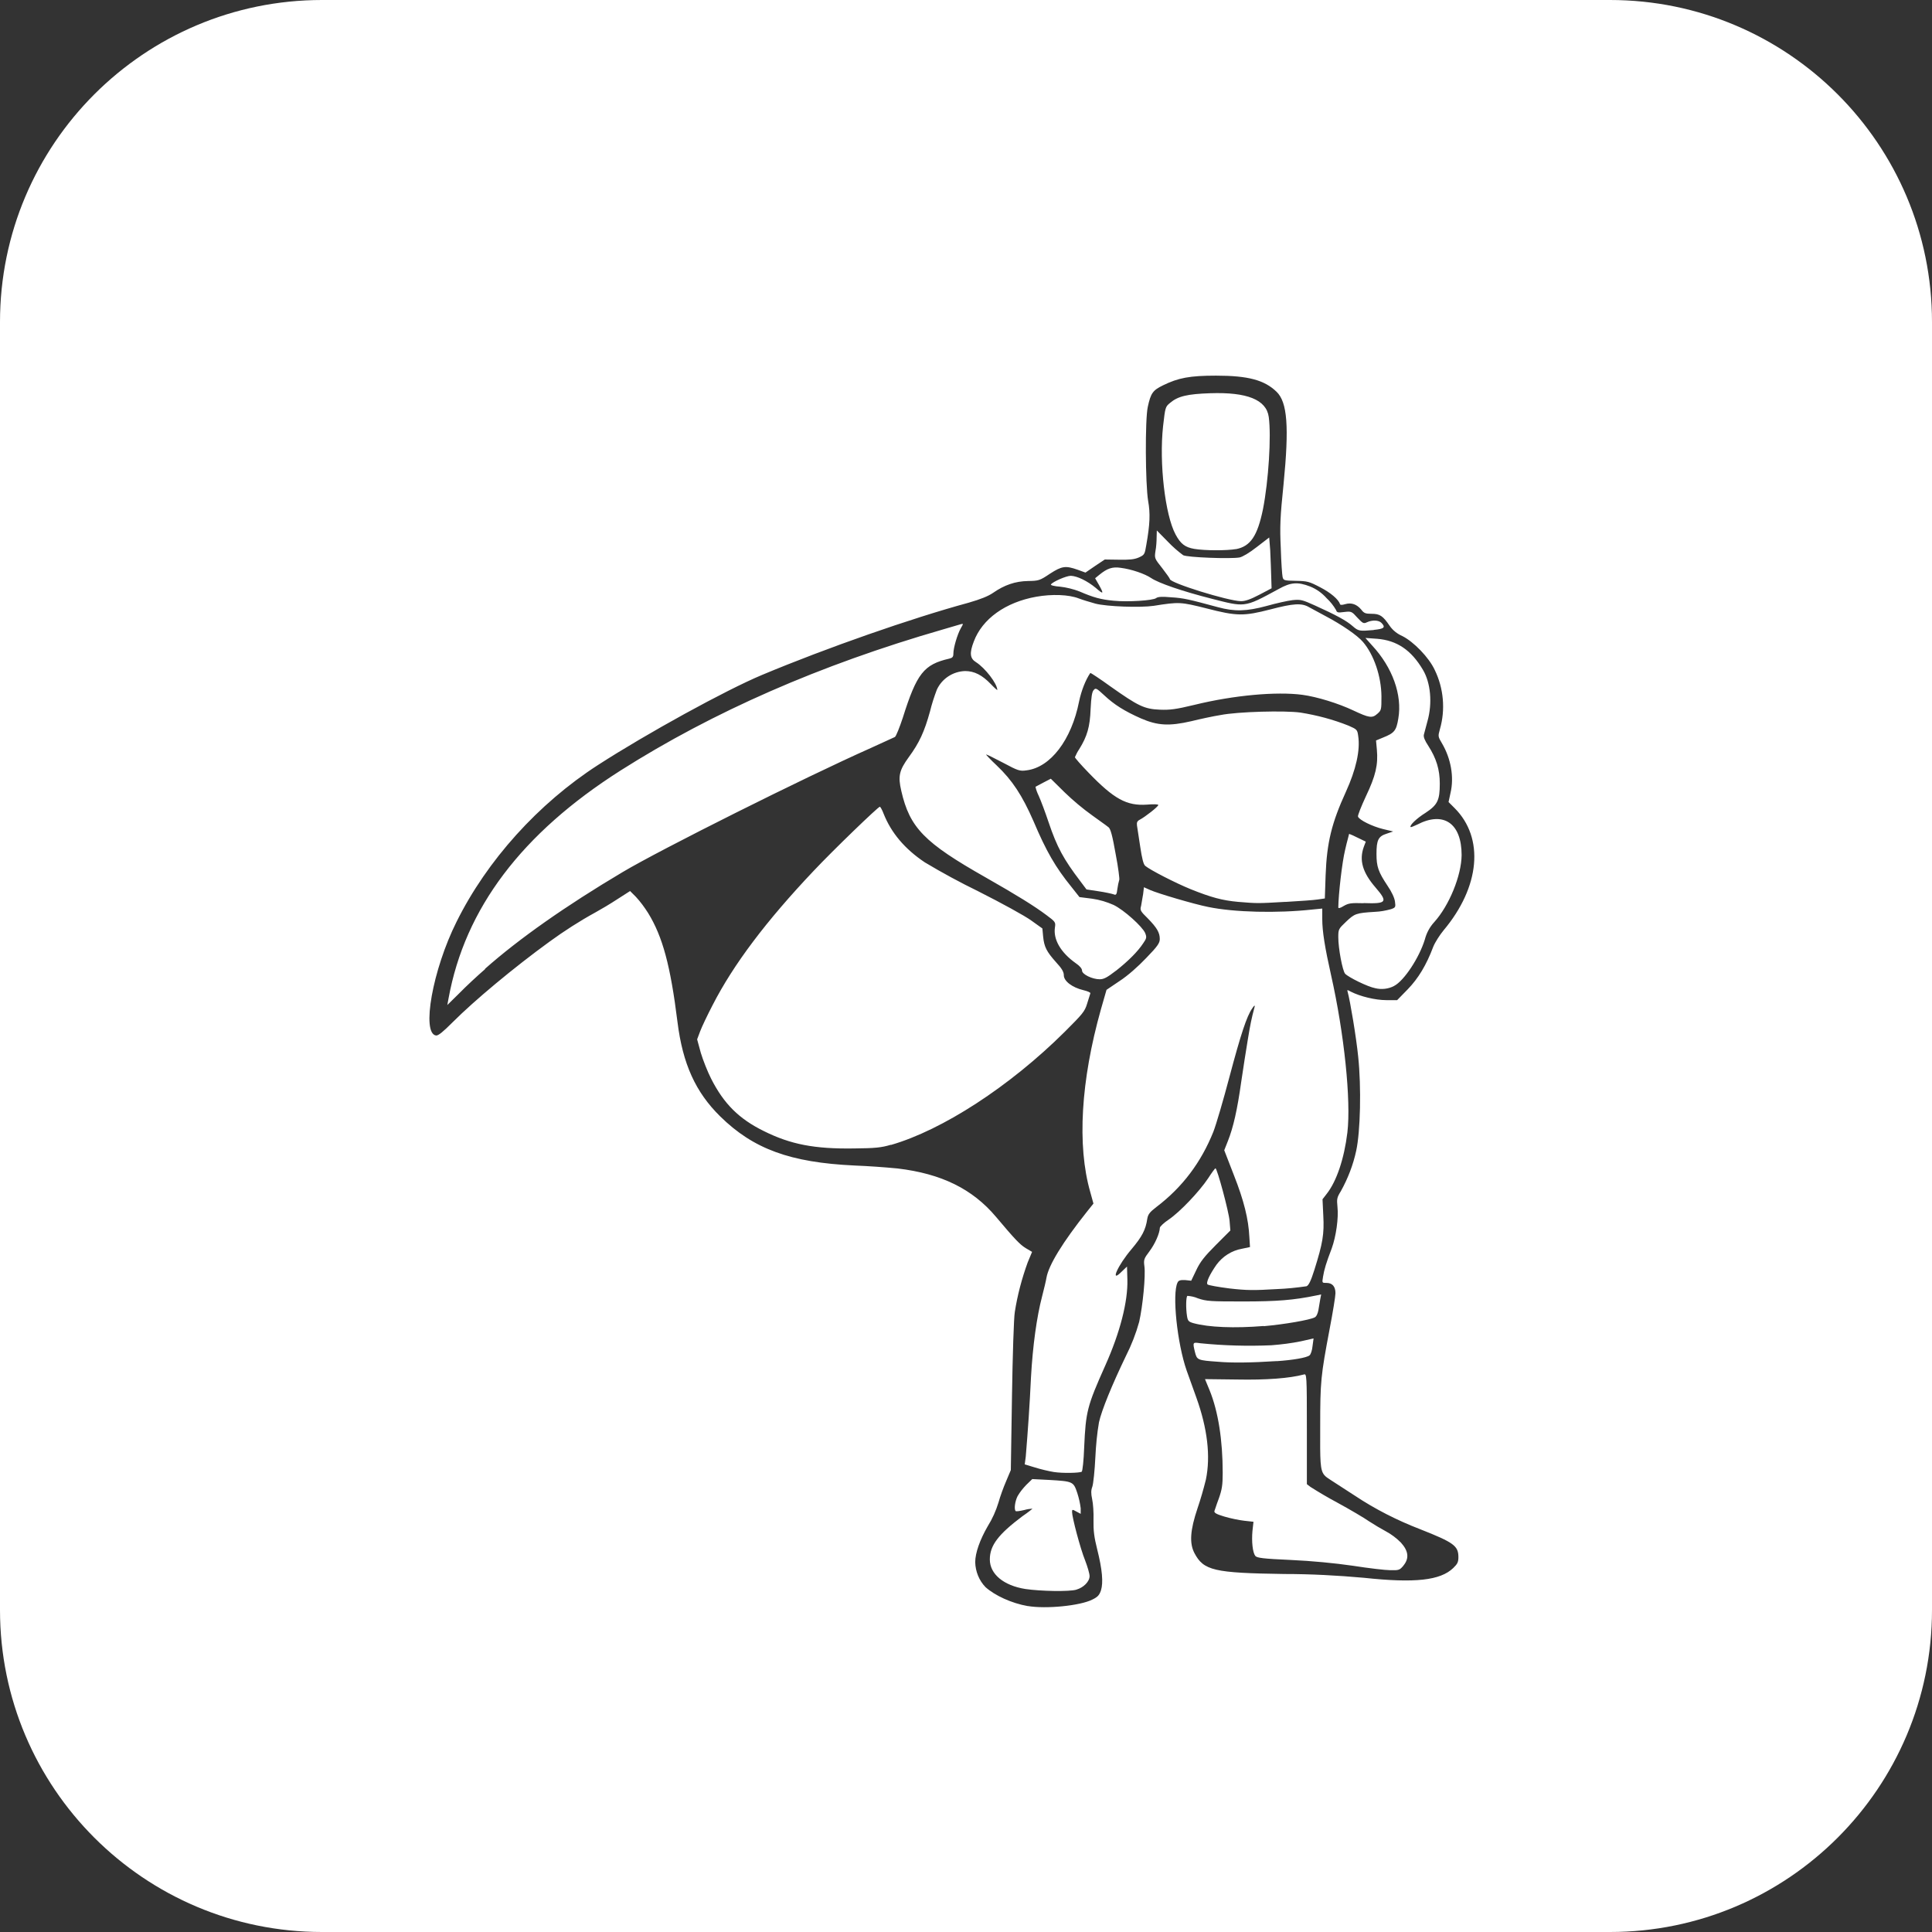 <?xml version="1.0" encoding="UTF-8"?> <svg xmlns="http://www.w3.org/2000/svg" width="30" height="30" viewBox="0 0 30 30" fill="none"><rect x="0" y="0" width="30" height="30" fill="#333333" stroke="none"/><path fill-rule="evenodd" clip-rule="evenodd" d="M5 0C2.239 0 0 2.239 0 5V25C0 27.761 2.239 30 5 30H25C27.761 30 30 27.761 30 25V5C30 2.239 27.761 0 25 0H5ZM15.303 24.645C15.449 24.776 15.708 24.895 15.958 24.939L15.957 24.938C16.244 24.987 16.774 24.934 16.962 24.838C17.046 24.797 17.071 24.769 17.096 24.694C17.133 24.575 17.117 24.375 17.037 24.057C16.99 23.87 16.977 23.767 16.98 23.608C16.984 23.492 16.974 23.346 16.959 23.28C16.94 23.19 16.94 23.143 16.962 23.084C16.977 23.04 16.999 22.834 17.009 22.622C17.018 22.444 17.034 22.263 17.065 22.085C17.105 21.901 17.268 21.502 17.483 21.056C17.57 20.884 17.639 20.707 17.689 20.526C17.745 20.279 17.791 19.808 17.77 19.661C17.757 19.562 17.763 19.543 17.848 19.431C17.935 19.316 18.007 19.151 18.01 19.066C18.01 19.047 18.072 18.988 18.147 18.938C18.319 18.822 18.622 18.504 18.759 18.298C18.815 18.211 18.865 18.142 18.874 18.142C18.899 18.139 19.083 18.82 19.093 18.96L19.105 19.107L18.878 19.334C18.7 19.512 18.635 19.596 18.575 19.724L18.497 19.887L18.404 19.877C18.329 19.874 18.301 19.881 18.285 19.915C18.198 20.089 18.279 20.86 18.426 21.281L18.575 21.696C18.75 22.182 18.8 22.613 18.725 22.975C18.687 23.128 18.644 23.277 18.594 23.424C18.482 23.758 18.466 23.961 18.547 24.116C18.69 24.388 18.85 24.425 19.942 24.441C20.354 24.441 20.768 24.463 21.18 24.5C21.973 24.585 22.366 24.541 22.566 24.348C22.631 24.285 22.646 24.257 22.646 24.179C22.646 24.004 22.575 23.952 22.053 23.746C21.695 23.608 21.352 23.434 21.034 23.222L20.662 22.981C20.619 22.953 20.587 22.933 20.564 22.905C20.497 22.826 20.498 22.69 20.5 22.152C20.5 21.447 20.509 21.366 20.646 20.639C20.696 20.38 20.737 20.127 20.737 20.081C20.737 19.975 20.687 19.921 20.597 19.921C20.566 19.921 20.549 19.921 20.541 19.913C20.531 19.902 20.535 19.878 20.544 19.825C20.562 19.713 20.593 19.61 20.678 19.388C20.747 19.198 20.787 18.911 20.768 18.74C20.756 18.618 20.759 18.596 20.821 18.496C20.93 18.3 21.012 18.088 21.059 17.869C21.124 17.573 21.14 16.883 21.09 16.409C21.059 16.1 20.965 15.542 20.927 15.405C20.915 15.367 20.918 15.367 20.977 15.399C21.121 15.473 21.358 15.53 21.526 15.53H21.695L21.86 15.361C22.022 15.193 22.147 14.99 22.256 14.7C22.284 14.631 22.356 14.519 22.415 14.447C22.983 13.771 23.051 13.012 22.587 12.548L22.493 12.454L22.524 12.31C22.581 12.067 22.53 11.78 22.393 11.546C22.328 11.437 22.328 11.434 22.359 11.322C22.446 11.022 22.418 10.688 22.278 10.402C22.188 10.208 21.951 9.965 21.776 9.877C21.698 9.843 21.629 9.79 21.579 9.718C21.473 9.562 21.426 9.531 21.298 9.531C21.204 9.531 21.18 9.522 21.139 9.468C21.07 9.384 20.986 9.353 20.889 9.381C20.839 9.396 20.811 9.396 20.808 9.381C20.783 9.306 20.662 9.203 20.499 9.119C20.331 9.031 20.3 9.022 20.122 9.019C19.941 9.016 19.928 9.013 19.916 8.959C19.909 8.931 19.894 8.728 19.888 8.513C19.872 8.176 19.878 8.033 19.931 7.518C20.019 6.626 19.991 6.245 19.822 6.083C19.635 5.902 19.382 5.833 18.883 5.833C18.475 5.833 18.297 5.867 18.06 5.983C17.9 6.061 17.869 6.105 17.823 6.317C17.779 6.514 17.785 7.518 17.828 7.777C17.863 7.973 17.857 8.136 17.8 8.46C17.775 8.61 17.772 8.616 17.682 8.657C17.61 8.688 17.535 8.694 17.37 8.691L17.155 8.688L17.005 8.788L16.855 8.891L16.734 8.847C16.546 8.781 16.49 8.788 16.303 8.909C16.144 9.016 16.128 9.019 15.963 9.022C15.766 9.025 15.595 9.084 15.42 9.206C15.342 9.259 15.227 9.305 15.04 9.359C14.147 9.602 12.843 10.058 11.836 10.479C11.269 10.716 10.043 11.39 9.284 11.88C8.361 12.476 7.562 13.359 7.088 14.316C6.717 15.059 6.542 16.045 6.77 16.079C6.805 16.085 6.882 16.02 7.032 15.87C7.366 15.536 7.974 15.028 8.533 14.622C8.76 14.457 8.997 14.304 9.247 14.167C9.322 14.126 9.475 14.036 9.584 13.964L9.784 13.836L9.874 13.926C9.946 14.004 10.008 14.089 10.065 14.179C10.289 14.544 10.411 14.993 10.52 15.87C10.601 16.519 10.8 16.959 11.184 17.336C11.699 17.842 12.27 18.051 13.268 18.098C13.493 18.107 13.717 18.123 13.939 18.144C14.619 18.225 15.1 18.462 15.464 18.893C15.761 19.246 15.836 19.324 15.926 19.38L16.026 19.439L15.957 19.605C15.867 19.854 15.799 20.109 15.758 20.372C15.742 20.463 15.724 21.049 15.714 21.682L15.696 22.827L15.624 22.998C15.583 23.092 15.53 23.238 15.505 23.329C15.465 23.46 15.409 23.585 15.337 23.7C15.218 23.906 15.143 24.112 15.143 24.258C15.147 24.402 15.203 24.542 15.303 24.645ZM16.919 24.474C16.919 24.558 16.825 24.652 16.716 24.683L16.715 24.684C16.602 24.718 16.153 24.708 15.923 24.674C15.585 24.621 15.37 24.443 15.37 24.215C15.37 23.997 15.502 23.825 15.876 23.544C15.963 23.485 16.032 23.429 16.032 23.426C15.988 23.429 15.948 23.435 15.907 23.447C15.839 23.463 15.776 23.473 15.77 23.463C15.745 23.435 15.76 23.313 15.801 23.232C15.839 23.166 15.885 23.111 15.935 23.058L16.029 22.967L16.284 22.98C16.662 23.002 16.668 23.005 16.728 23.183C16.753 23.261 16.771 23.339 16.781 23.42V23.507L16.712 23.47C16.65 23.435 16.647 23.438 16.647 23.479C16.647 23.56 16.775 24.047 16.85 24.231C16.887 24.327 16.919 24.436 16.919 24.474ZM21.753 23.953C21.872 24.084 21.885 24.199 21.791 24.312L21.791 24.313C21.735 24.379 21.722 24.385 21.591 24.382C21.513 24.382 21.251 24.351 21.008 24.313C20.727 24.272 20.372 24.238 20.044 24.223C19.61 24.204 19.517 24.191 19.492 24.16C19.451 24.107 19.433 23.936 19.448 23.773L19.464 23.63L19.32 23.614C19.241 23.605 19.104 23.577 19.011 23.549C18.883 23.511 18.849 23.489 18.858 23.461C18.862 23.45 18.866 23.438 18.87 23.427C18.888 23.373 18.906 23.319 18.927 23.265C18.974 23.131 18.986 23.062 18.986 22.872C18.986 22.363 18.917 21.92 18.783 21.589L18.711 21.415L19.207 21.421C19.666 21.43 20.027 21.402 20.246 21.343C20.29 21.33 20.293 21.343 20.293 22.188V23.046L20.349 23.089C20.486 23.176 20.626 23.258 20.77 23.335C20.97 23.444 21.188 23.573 21.257 23.622C21.344 23.678 21.432 23.731 21.519 23.778C21.607 23.825 21.684 23.884 21.753 23.953ZM16.835 22.475C16.828 22.674 16.81 22.843 16.797 22.852L16.801 22.852C16.761 22.873 16.502 22.879 16.362 22.857C16.287 22.845 16.156 22.814 16.068 22.786L15.912 22.739L15.928 22.617C15.962 22.209 15.99 21.797 16.009 21.388C16.036 20.898 16.099 20.446 16.18 20.137C16.211 20.015 16.243 19.884 16.249 19.843C16.283 19.643 16.505 19.285 16.879 18.814L16.979 18.689L16.929 18.508C16.723 17.788 16.783 16.78 17.095 15.673L17.182 15.37L17.385 15.233C17.51 15.152 17.672 15.009 17.8 14.874C17.975 14.694 18.009 14.643 18.009 14.581C18.009 14.482 17.966 14.407 17.822 14.26C17.706 14.147 17.7 14.132 17.719 14.066C17.729 14.014 17.737 13.964 17.745 13.914C17.747 13.905 17.748 13.895 17.75 13.886L17.763 13.777L17.859 13.82C17.981 13.874 18.539 14.039 18.76 14.083C19.166 14.167 19.83 14.183 20.379 14.123L20.532 14.108V14.273C20.532 14.46 20.573 14.716 20.669 15.143C20.872 16.042 20.981 17.087 20.922 17.586C20.872 17.995 20.754 18.344 20.601 18.538L20.536 18.622L20.548 18.875C20.564 19.162 20.539 19.306 20.411 19.714C20.355 19.892 20.321 19.96 20.287 19.973C20.134 19.995 19.98 20.011 19.825 20.017C19.466 20.038 19.363 20.038 19.092 20.007C18.917 19.985 18.764 19.957 18.751 19.945C18.723 19.917 18.783 19.792 18.889 19.639C18.986 19.508 19.126 19.418 19.288 19.39L19.41 19.364L19.4 19.209C19.387 18.931 19.316 18.644 19.16 18.248L19.01 17.861L19.067 17.717C19.151 17.505 19.213 17.231 19.273 16.803C19.304 16.594 19.35 16.295 19.376 16.142C19.416 15.899 19.432 15.821 19.482 15.633C19.488 15.602 19.475 15.612 19.444 15.659C19.359 15.78 19.266 16.064 19.091 16.722C18.997 17.078 18.885 17.461 18.841 17.574C18.651 18.048 18.361 18.435 17.958 18.741C17.852 18.822 17.827 18.856 17.815 18.925C17.79 19.096 17.734 19.202 17.572 19.395C17.356 19.648 17.231 19.932 17.412 19.751L17.5 19.667L17.506 19.87C17.515 20.21 17.393 20.69 17.162 21.205C16.881 21.835 16.86 21.916 16.835 22.475ZM20.334 21.046C20.291 21.083 20.069 21.12 19.826 21.136L19.825 21.135C19.42 21.161 19.123 21.164 18.911 21.145C18.593 21.123 18.587 21.117 18.556 20.998C18.535 20.912 18.526 20.873 18.541 20.858C18.554 20.845 18.584 20.85 18.64 20.858C19.005 20.895 19.376 20.905 19.744 20.889C19.898 20.877 20.051 20.858 20.203 20.827L20.397 20.783L20.381 20.902C20.375 20.968 20.353 21.033 20.334 21.046ZM20.415 20.456C20.337 20.497 19.941 20.565 19.623 20.593L19.623 20.59C19.168 20.627 18.769 20.611 18.532 20.546C18.457 20.524 18.444 20.512 18.432 20.437C18.412 20.312 18.416 20.135 18.438 20.122C18.494 20.126 18.55 20.138 18.6 20.16C18.734 20.206 18.793 20.209 19.305 20.209C19.829 20.209 20.091 20.188 20.438 20.116L20.515 20.1L20.5 20.178L20.472 20.344C20.462 20.397 20.441 20.444 20.415 20.456ZM16.532 16.023C15.677 16.872 14.632 17.549 13.833 17.779L13.833 17.776C13.687 17.82 13.59 17.83 13.259 17.833C12.645 17.842 12.277 17.77 11.862 17.564C11.475 17.374 11.241 17.14 11.044 16.753C10.988 16.644 10.916 16.461 10.882 16.348L10.825 16.139L10.872 16.014C10.897 15.946 10.985 15.762 11.066 15.606C11.387 14.979 11.896 14.302 12.635 13.522C12.934 13.204 13.636 12.527 13.662 12.527C13.671 12.527 13.699 12.577 13.721 12.636C13.839 12.932 14.048 13.182 14.361 13.391C14.632 13.553 14.909 13.703 15.19 13.84C15.561 14.027 15.911 14.22 16.011 14.292L16.186 14.417L16.198 14.545C16.214 14.704 16.251 14.776 16.398 14.941C16.488 15.038 16.519 15.091 16.519 15.144C16.519 15.235 16.65 15.334 16.822 15.375C16.887 15.39 16.937 15.412 16.931 15.424L16.881 15.584C16.844 15.708 16.81 15.745 16.532 16.023ZM9.666 13.543C8.779 14.07 8.056 14.579 7.532 15.043L7.533 15.048C7.414 15.151 7.233 15.319 7.133 15.422L6.946 15.606L6.965 15.503C7.22 14.105 8.103 12.939 9.635 11.965C11.07 11.054 12.732 10.325 14.635 9.776C14.773 9.735 14.904 9.697 14.925 9.691C14.96 9.682 14.96 9.685 14.919 9.756C14.866 9.85 14.804 10.059 14.804 10.149C14.804 10.199 14.791 10.215 14.741 10.227C14.345 10.318 14.236 10.455 14.018 11.147C13.968 11.297 13.915 11.431 13.896 11.444C13.878 11.453 13.709 11.53 13.522 11.615C12.489 12.074 10.246 13.197 9.666 13.543ZM22.125 14.588C22.038 14.872 21.801 15.231 21.648 15.309V15.31C21.558 15.357 21.451 15.369 21.352 15.344C21.236 15.322 20.94 15.176 20.887 15.12C20.846 15.073 20.781 14.726 20.781 14.555C20.781 14.43 20.784 14.424 20.902 14.312C21.034 14.187 21.055 14.177 21.349 14.159C21.433 14.156 21.517 14.14 21.598 14.118C21.67 14.093 21.673 14.087 21.661 13.999C21.654 13.944 21.61 13.847 21.545 13.753C21.402 13.538 21.374 13.457 21.374 13.26C21.374 13.045 21.402 12.986 21.533 12.945L21.633 12.911L21.474 12.873C21.311 12.833 21.105 12.733 21.087 12.68C21.08 12.664 21.137 12.521 21.211 12.362C21.361 12.047 21.401 11.876 21.38 11.641L21.367 11.498L21.473 11.454C21.654 11.382 21.682 11.345 21.713 11.157C21.776 10.792 21.623 10.365 21.308 10.025L21.202 9.906L21.383 9.919C21.692 9.944 21.913 10.094 22.094 10.399C22.216 10.602 22.244 10.92 22.166 11.197L22.11 11.407C22.101 11.441 22.122 11.497 22.179 11.582C22.303 11.775 22.357 11.949 22.357 12.168C22.357 12.427 22.322 12.498 22.138 12.62C21.997 12.707 21.882 12.82 21.904 12.842C21.91 12.848 21.953 12.829 22.007 12.804C22.415 12.592 22.696 12.782 22.696 13.278C22.693 13.596 22.503 14.061 22.272 14.317C22.2 14.395 22.151 14.488 22.125 14.588ZM17.751 14.648C17.667 14.776 17.518 14.925 17.327 15.075H17.326C17.192 15.178 17.141 15.206 17.076 15.206C16.961 15.206 16.802 15.129 16.802 15.072C16.802 15.041 16.765 14.997 16.705 14.957C16.471 14.791 16.353 14.589 16.381 14.401C16.393 14.32 16.39 14.314 16.247 14.208C16.059 14.068 15.803 13.908 15.304 13.624C14.353 13.085 14.126 12.854 13.995 12.28C13.942 12.052 13.963 11.962 14.11 11.759C14.275 11.534 14.353 11.365 14.441 11.047C14.469 10.932 14.506 10.819 14.547 10.71C14.625 10.539 14.796 10.426 14.986 10.42C15.13 10.42 15.252 10.483 15.386 10.623C15.439 10.679 15.486 10.72 15.486 10.714C15.486 10.617 15.296 10.37 15.152 10.28C15.062 10.224 15.052 10.14 15.121 9.962C15.252 9.61 15.614 9.351 16.091 9.266C16.332 9.223 16.597 9.232 16.75 9.292C16.828 9.321 16.908 9.344 16.989 9.367L17.009 9.373C17.183 9.419 17.707 9.438 17.916 9.407C18.31 9.344 18.335 9.347 18.734 9.447C19.205 9.569 19.314 9.569 19.726 9.463C20.082 9.37 20.212 9.36 20.328 9.429C20.412 9.475 20.499 9.522 20.587 9.569L20.587 9.569C20.83 9.697 21.077 9.865 21.164 9.968C21.335 10.168 21.448 10.502 21.451 10.811C21.451 11.02 21.451 11.029 21.386 11.085C21.308 11.154 21.261 11.148 21.021 11.035C20.778 10.92 20.45 10.82 20.223 10.789C19.82 10.736 19.159 10.795 18.547 10.945C18.26 11.014 18.17 11.026 18.011 11.02C17.767 11.01 17.674 10.963 17.246 10.661C17.078 10.539 16.934 10.446 16.931 10.449C16.859 10.552 16.791 10.724 16.756 10.892C16.638 11.491 16.31 11.918 15.939 11.962C15.836 11.977 15.808 11.968 15.58 11.846C15.443 11.774 15.324 11.715 15.312 11.715C15.306 11.715 15.377 11.793 15.477 11.886C15.72 12.117 15.873 12.351 16.048 12.751C16.248 13.222 16.388 13.465 16.641 13.777L16.762 13.93L16.959 13.955C17.074 13.971 17.186 14.005 17.292 14.052C17.452 14.129 17.739 14.388 17.782 14.488C17.808 14.554 17.805 14.57 17.751 14.648ZM21.361 13.783C21.554 14.008 21.535 14.036 21.174 14.023L21.174 14.025C20.978 14.019 20.94 14.025 20.865 14.068C20.812 14.102 20.781 14.108 20.781 14.09C20.784 13.881 20.84 13.388 20.887 13.197C20.901 13.134 20.916 13.073 20.933 13.011C20.938 12.99 20.944 12.969 20.949 12.948C20.989 12.962 21.029 12.982 21.069 13.002C21.073 13.003 21.076 13.005 21.08 13.007L21.208 13.069L21.177 13.15C21.102 13.359 21.158 13.549 21.361 13.783ZM20.463 13.967C20.403 13.977 20.179 13.992 19.96 14.005V14.004C19.529 14.029 19.523 14.029 19.224 14.004C18.981 13.982 18.806 13.935 18.488 13.807C18.245 13.708 17.858 13.508 17.783 13.445C17.755 13.42 17.733 13.333 17.705 13.146L17.655 12.818C17.649 12.772 17.658 12.749 17.699 12.728C17.783 12.684 17.986 12.525 17.986 12.5C17.986 12.488 17.914 12.485 17.811 12.494C17.496 12.516 17.3 12.41 16.9 11.995C16.785 11.877 16.691 11.768 16.691 11.758C16.71 11.714 16.732 11.671 16.76 11.63C16.881 11.434 16.925 11.287 16.935 11.009C16.944 10.829 16.956 10.744 16.982 10.716C17.013 10.678 17.025 10.684 17.147 10.797C17.3 10.941 17.462 11.043 17.718 11.156C17.976 11.268 18.157 11.277 18.497 11.199C18.635 11.165 18.84 11.121 18.953 11.103C19.224 11.05 19.948 11.031 20.194 11.065C20.45 11.106 20.7 11.172 20.94 11.268C21.071 11.325 21.077 11.331 21.09 11.428C21.124 11.652 21.055 11.952 20.899 12.295C20.678 12.779 20.603 13.081 20.584 13.593L20.572 13.951L20.463 13.967ZM17.324 13.262C17.365 13.471 17.386 13.652 17.38 13.662L17.38 13.661C17.367 13.705 17.358 13.752 17.352 13.795C17.339 13.895 17.333 13.904 17.289 13.886C17.261 13.877 17.158 13.854 17.055 13.839L16.871 13.811L16.775 13.683C16.516 13.343 16.413 13.155 16.282 12.766C16.232 12.616 16.163 12.432 16.129 12.357C16.108 12.313 16.089 12.267 16.079 12.217L16.201 12.152L16.317 12.092L16.532 12.304C16.666 12.433 16.81 12.554 16.962 12.663C17.002 12.692 17.041 12.72 17.076 12.745C17.146 12.795 17.201 12.835 17.215 12.847C17.246 12.875 17.274 12.978 17.324 13.262ZM21.451 9.672C21.52 9.743 21.492 9.765 21.333 9.781L21.332 9.783C21.108 9.802 21.095 9.802 21.002 9.721C20.908 9.637 20.739 9.547 20.421 9.403C20.221 9.313 20.197 9.306 20.069 9.319C19.994 9.328 19.813 9.368 19.669 9.409C19.357 9.493 19.173 9.499 18.911 9.428C18.459 9.306 18.381 9.287 18.19 9.275C18.047 9.262 17.978 9.266 17.953 9.287C17.906 9.325 17.51 9.35 17.292 9.328C17.092 9.309 16.98 9.278 16.762 9.184C16.677 9.15 16.553 9.119 16.462 9.11C16.375 9.104 16.309 9.088 16.319 9.075C16.344 9.035 16.556 8.941 16.628 8.941C16.728 8.945 16.883 9.02 17.015 9.129C17.136 9.235 17.145 9.226 17.064 9.082L17.005 8.979L17.07 8.926C17.192 8.826 17.273 8.798 17.401 8.817C17.573 8.839 17.779 8.911 17.875 8.976C17.991 9.054 18.349 9.179 18.83 9.301C19.073 9.363 19.196 9.396 19.315 9.383C19.448 9.369 19.575 9.298 19.857 9.145C20.041 9.042 20.15 9.032 20.343 9.107C20.443 9.147 20.53 9.21 20.602 9.291C20.659 9.344 20.705 9.403 20.746 9.472C20.759 9.513 20.774 9.516 20.874 9.503C20.984 9.49 20.99 9.494 21.077 9.591C21.162 9.681 21.174 9.688 21.227 9.662C21.308 9.625 21.408 9.628 21.451 9.672ZM19.745 9.135L19.555 9.235C19.418 9.307 19.336 9.335 19.271 9.335C19.068 9.332 18.166 9.051 18.166 8.992C18.166 8.983 18.113 8.908 18.048 8.824C17.926 8.671 17.926 8.668 17.942 8.556C17.954 8.496 17.96 8.4 17.96 8.343L17.963 8.237L18.138 8.415C18.21 8.49 18.288 8.559 18.372 8.621C18.435 8.656 19.112 8.681 19.249 8.656C19.296 8.646 19.405 8.581 19.517 8.493L19.708 8.346L19.724 8.546C19.724 8.563 19.725 8.581 19.726 8.598C19.731 8.711 19.736 8.825 19.739 8.942L19.745 9.135ZM19.611 7.909C19.526 8.321 19.418 8.483 19.193 8.527L19.192 8.526C19.052 8.551 18.706 8.551 18.544 8.523C18.401 8.498 18.332 8.445 18.254 8.299C18.091 7.996 17.998 7.188 18.06 6.62L18.061 6.611C18.094 6.324 18.095 6.317 18.169 6.256C18.291 6.152 18.438 6.118 18.793 6.106C19.364 6.087 19.664 6.206 19.701 6.474C19.742 6.771 19.698 7.466 19.611 7.909Z" fill="white"></path></svg> 